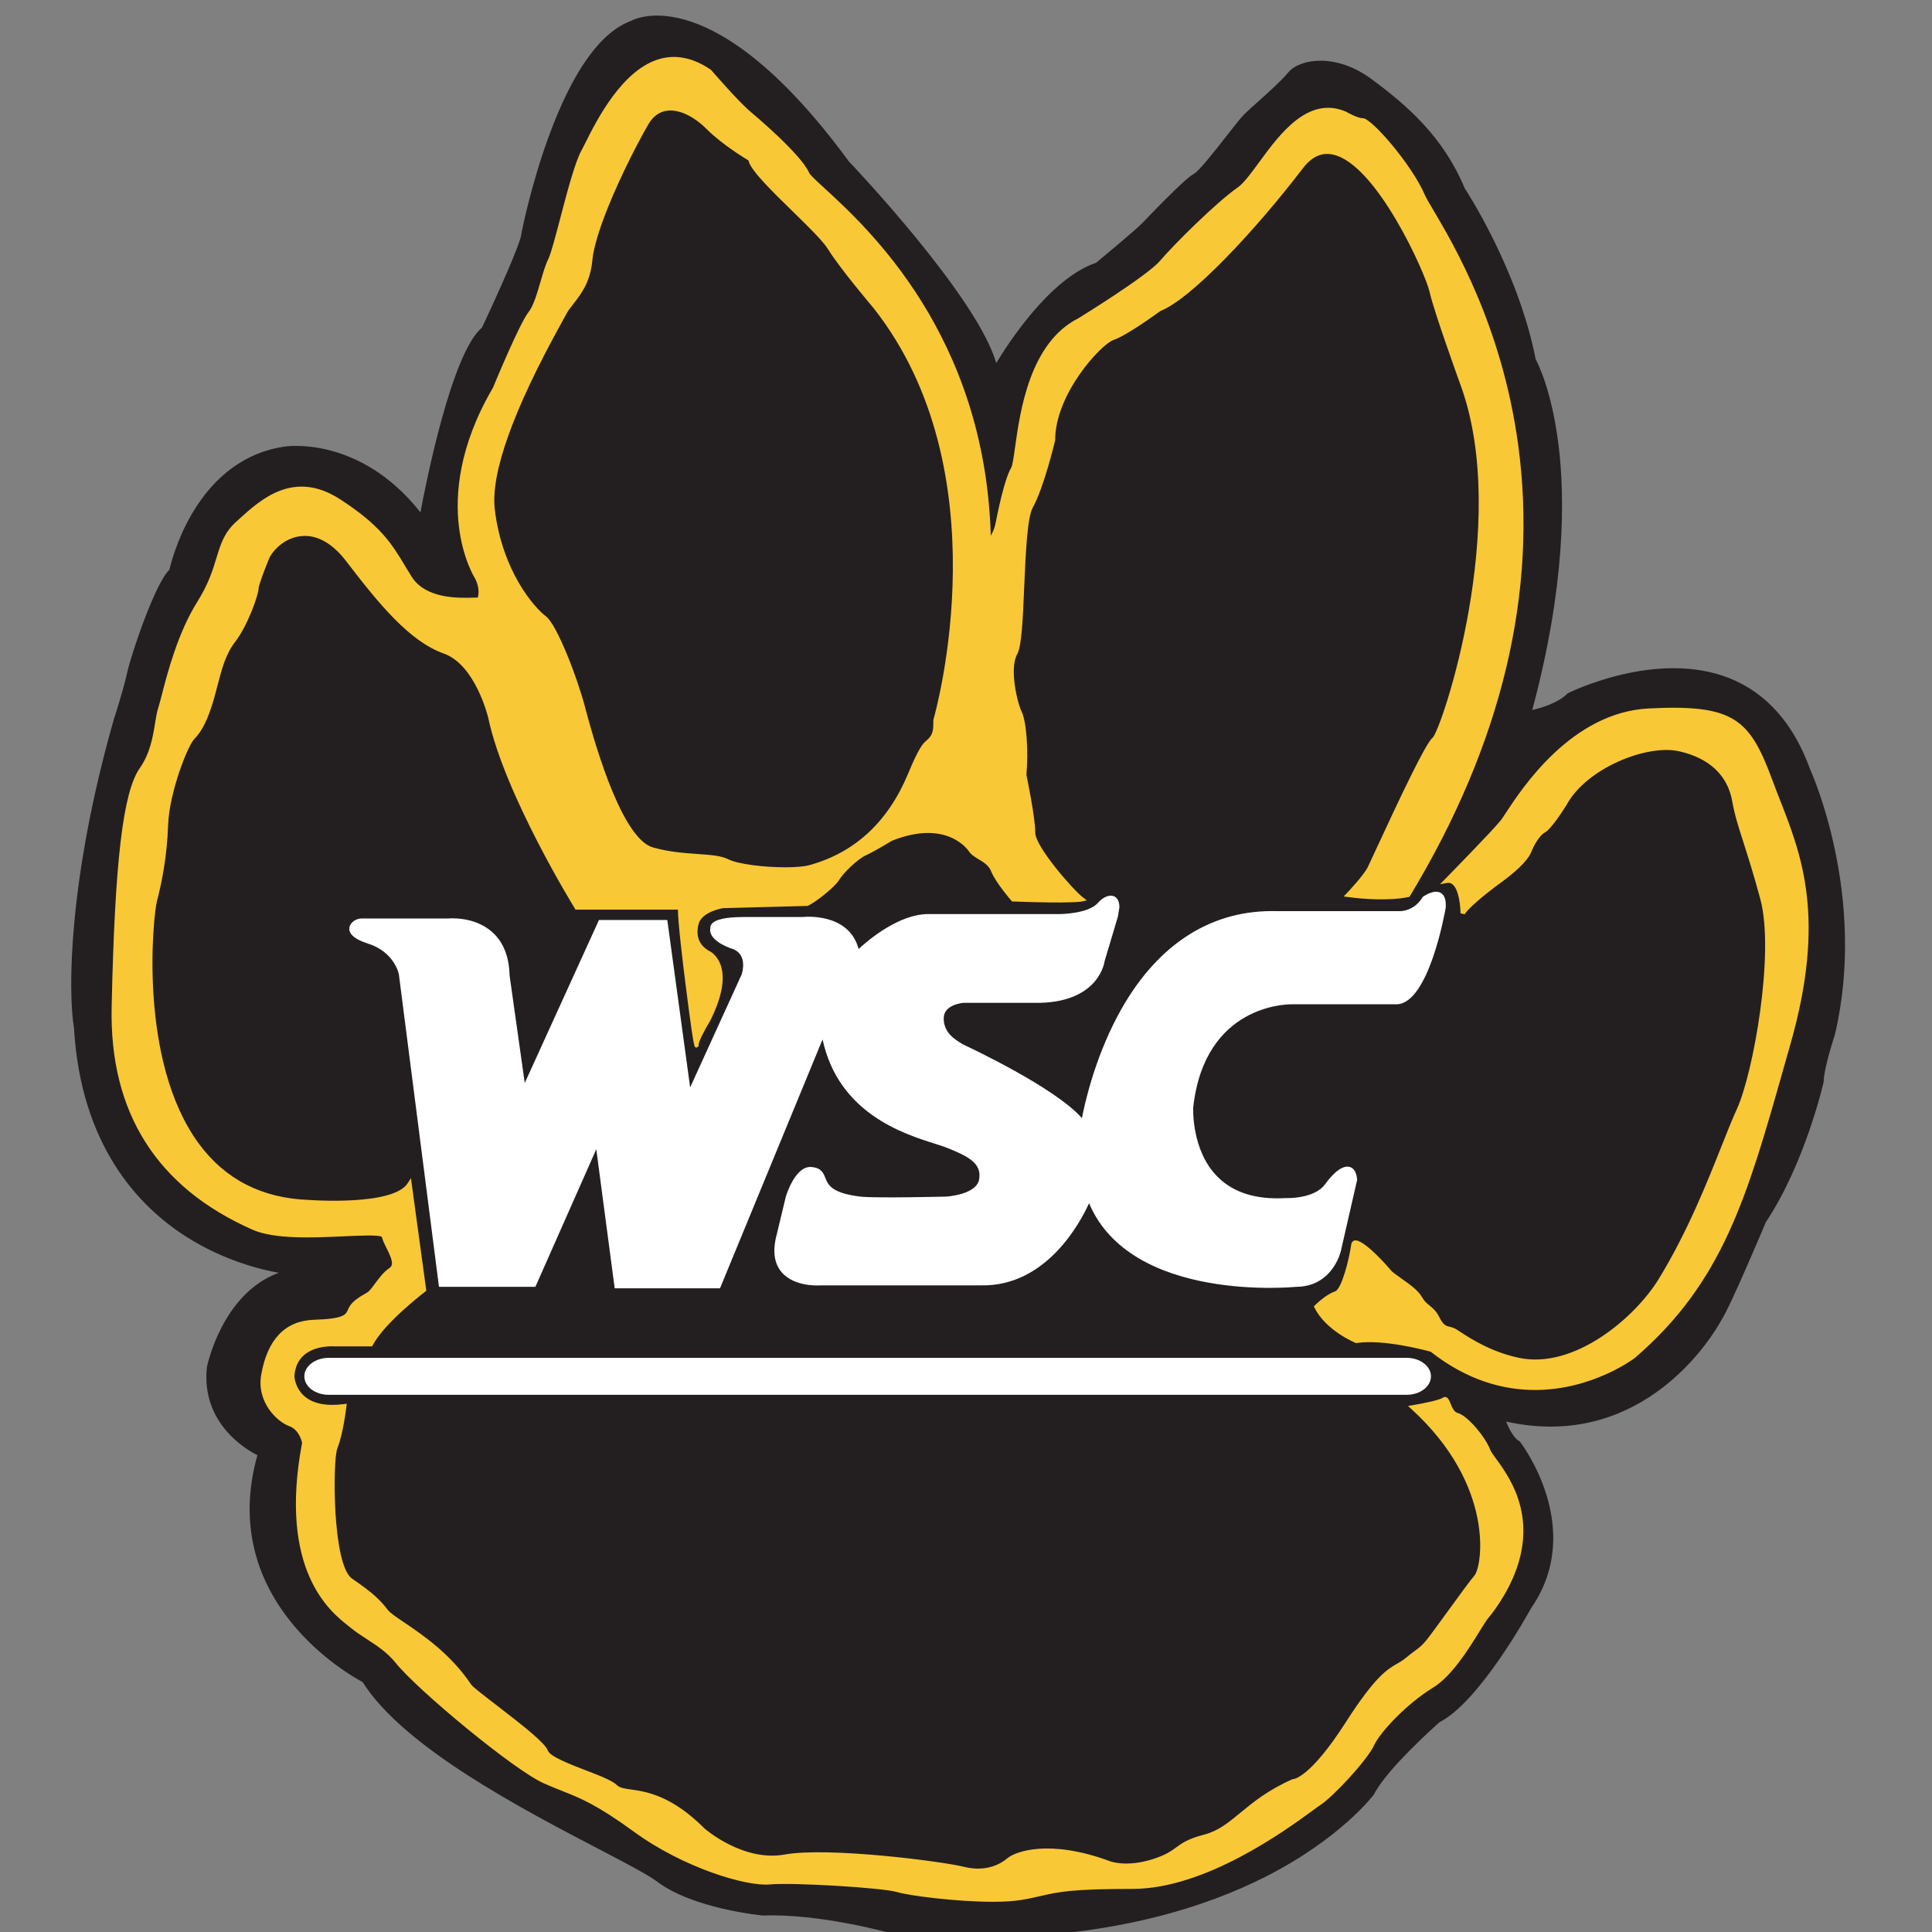 <?xml version="1.0" encoding="UTF-8"?>
<svg width="200px" height="200px" viewBox="0 0 200 200" version="1.1" xmlns="http://www.w3.org/2000/svg" xmlns:xlink="http://www.w3.org/1999/xlink">
    <rect x="0" y="0" width="200" height="200" fill="#808080" stroke="none"/>
    <!-- Generator: Sketch 51.3 (57544) - http://www.bohemiancoding.com/sketch -->
    <title>wayne-st-ne</title>
    <desc>Created with Sketch.</desc>
    <defs></defs>
    <g id="wayne-st-ne" stroke="none" stroke-width="1" fill="none" fill-rule="evenodd">
        <g id="wayne-st-ne_BGL" transform="translate(7.373, 0.922)">
            <g id="wayne-st-ne">
                <g id="g10" transform="translate(91.943, 99.96) scale(-1, 1) rotate(-180) translate(-91.943, -99.96) translate(0, 0.271)" fill-rule="nonzero">
                    <g id="g12">
                        <path d="M36.284,146.986 C36.284,146.986 39.265,163.754 42.704,166.51 C42.704,166.51 46.831,175.239 46.831,176.387 C46.831,176.387 50.5,195.452 58.066,198.208 C58.066,198.208 66.32,202.802 80.307,183.737 C80.307,183.737 94.293,169.037 95.669,162.376 C95.669,162.376 100.713,171.334 106.216,173.171 C106.216,173.171 110.113,176.387 111.031,177.306 C111.031,177.306 115.387,181.9 116.304,182.359 C117.221,182.819 120.66,187.642 121.578,188.561 C122.495,189.48 125.017,191.547 126.163,192.925 C127.31,194.303 130.978,194.763 134.417,192.236 C137.857,189.709 141.755,186.494 144.047,180.981 C144.047,180.981 149.55,172.712 151.384,163.294 C151.384,163.294 157.804,152.039 150.926,126.772 C150.926,126.772 153.677,127.232 155.053,128.61 C155.053,128.61 173.625,138.028 179.816,120.8 C179.816,120.8 185.777,107.937 182.338,93.466 C182.338,93.466 181.191,90.021 181.191,88.643 C181.191,88.643 179.357,80.374 175.23,74.172 C175.23,74.172 171.561,65.443 170.644,64.065 C170.644,64.065 163.536,50.054 148.174,53.729 C148.174,53.729 148.862,51.662 149.779,51.202 C149.779,51.202 156.658,42.474 150.926,34.205 C150.926,34.205 145.652,24.557 141.525,22.49 C141.525,22.49 136.022,17.666 134.647,14.91 C134.647,14.91 121.578,-2.777 84.892,0.669 C84.892,0.669 77.555,2.736 71.594,2.506 C71.594,2.506 64.486,3.195 60.817,5.952 C57.149,8.708 36.055,17.437 30.323,26.625 C30.323,26.625 14.961,34.205 19.547,50.054 C19.547,50.054 13.585,52.58 14.273,59.012 C14.273,59.012 15.878,67.281 22.527,68.889 C22.527,68.889 1.892,70.726 0.516,94.156 C0.516,94.156 -1.318,105.181 4.643,126.083 C4.643,126.083 5.56,128.84 6.019,130.907 C6.477,132.974 9,140.325 10.375,141.473 C10.375,141.473 12.668,152.728 22.069,154.106 C22.069,154.106 29.864,155.485 36.284,146.986" id="path14" fill="#231F20"></path>
                        <path d="M72.563,2.753 C78.273,2.753 84.884,0.91 84.955,0.89 C121.053,-2.497 134.333,14.871 134.462,15.047 C135.822,17.778 141.148,22.465 141.374,22.663 L141.423,22.695 C145.44,24.707 150.673,34.219 150.725,34.315 C153.07,37.7 153.592,41.531 152.288,45.722 C151.381,48.639 149.855,50.722 149.628,51.023 C148.663,51.561 147.986,53.569 147.957,53.656 L147.827,54.048 L148.228,53.952 C163.23,50.362 170.37,64.031 170.44,64.17 C171.349,65.537 174.982,74.174 175.019,74.261 C178.986,80.23 180.849,88.177 180.962,88.669 C180.976,90.084 182.073,93.398 182.12,93.539 C185.496,107.748 179.667,120.576 179.608,120.704 C177.935,125.356 175.206,128.457 171.489,129.937 C164.345,132.784 155.777,128.709 155.188,128.421 C153.769,127.028 151.078,126.565 150.963,126.546 L150.611,126.487 L150.705,126.833 C154.242,139.827 154.184,149.019 153.512,154.442 C152.784,160.314 151.201,163.153 151.185,163.181 L151.16,163.251 C149.356,172.512 143.911,180.771 143.857,180.854 C141.548,186.393 137.705,189.536 134.282,192.051 C130.995,194.466 127.441,194.102 126.339,192.778 C125.579,191.864 124.224,190.653 123.136,189.68 C122.554,189.16 122.053,188.712 121.74,188.399 C121.407,188.065 120.693,187.152 119.936,186.185 C118.233,184.007 116.983,182.442 116.407,182.154 C115.684,181.792 112.401,178.417 111.197,177.148 C110.278,176.228 106.521,173.126 106.361,172.994 L106.288,172.954 C100.933,171.165 95.918,162.352 95.868,162.263 L95.568,161.729 L95.444,162.329 C94.097,168.85 80.28,183.432 80.141,183.579 C66.449,202.239 58.259,198.052 58.177,198.007 C50.785,195.311 47.093,176.533 47.056,176.343 C47.06,175.221 43.336,167.31 42.911,166.412 L42.889,166.364 L42.848,166.331 C39.514,163.66 36.54,147.113 36.51,146.945 L36.418,146.428 L36.101,146.847 C29.848,155.126 22.185,153.894 22.108,153.88 C17.336,153.181 14.464,149.838 12.894,147.157 C11.185,144.237 10.606,141.455 10.6,141.427 L10.584,141.348 L10.522,141.297 C9.196,140.19 6.701,132.922 6.243,130.857 C5.787,128.802 4.87,126.038 4.861,126.011 C0.163,109.538 0.112,97.994 0.742,94.193 C1.449,82.173 7.333,76.004 12.144,72.941 C17.368,69.615 22.496,69.122 22.548,69.118 L22.581,68.666 C16.149,67.111 14.514,59.049 14.498,58.968 C13.84,52.806 19.578,50.29 19.636,50.265 L19.823,50.186 L19.767,49.989 C15.286,34.505 30.272,26.905 30.424,26.83 L30.483,26.802 L30.517,26.746 C34.673,20.086 47.278,13.505 54.81,9.574 C57.683,8.074 59.953,6.889 60.955,6.136 C64.53,3.45 71.546,2.742 71.616,2.735 C71.928,2.748 72.244,2.753 72.563,2.753 Z M94.011,0 C91.147,0 88.103,0.137 84.871,0.44 C84.757,0.469 77.458,2.506 71.602,2.277 C71.279,2.307 64.358,3.005 60.68,5.768 C59.707,6.5 57.452,7.676 54.598,9.166 C46.556,13.364 34.414,19.702 30.162,26.449 C29.12,26.994 15.002,34.705 19.273,49.93 C18.256,50.434 13.417,53.162 14.045,59.037 C14.063,59.135 15.589,66.653 21.478,68.811 C19.691,69.129 15.828,70.055 11.915,72.542 C7.006,75.662 1.003,81.942 0.287,94.142 C-0.348,97.949 -0.304,109.573 4.423,126.146 C4.435,126.184 5.344,128.925 5.795,130.957 C6.235,132.939 8.707,140.231 10.167,141.596 C10.275,142.07 10.911,144.677 12.499,147.389 C14.823,151.358 18.121,153.76 22.036,154.334 C22.107,154.346 29.78,155.595 36.151,147.533 C36.686,150.401 39.37,164.03 42.519,166.655 C44.169,170.147 46.602,175.586 46.602,176.387 C46.616,176.478 47.548,181.274 49.396,186.343 C51.892,193.192 54.783,197.257 57.988,198.424 C58.299,198.601 66.546,202.882 80.491,183.873 C81.031,183.31 93.799,169.831 95.756,162.979 C96.905,164.896 101.279,171.735 106.102,173.375 C106.481,173.688 110.014,176.612 110.869,177.468 C111.044,177.653 115.259,182.093 116.202,182.565 C116.73,182.83 118.374,184.933 119.575,186.468 C120.373,187.489 121.063,188.37 121.416,188.724 C121.738,189.046 122.244,189.499 122.831,190.023 C123.908,190.986 125.248,192.184 125.988,193.073 C127.177,194.503 130.913,195.096 134.553,192.421 C138.281,189.683 142.037,186.412 144.259,181.069 C144.293,181.026 149.774,172.714 151.603,163.374 C151.795,163.022 153.254,160.208 153.962,154.537 C154.638,149.118 154.709,139.97 151.245,127.072 C152.02,127.246 153.87,127.751 154.891,128.773 L154.95,128.815 C155.041,128.861 164.097,133.375 171.656,130.365 C175.502,128.834 178.32,125.642 180.032,120.878 C180.083,120.768 185.979,107.795 182.561,93.413 C182.544,93.36 181.421,89.968 181.421,88.643 L181.416,88.593 C181.397,88.51 179.524,80.211 175.421,74.045 C175.291,73.725 171.754,65.318 170.835,63.938 C170.784,63.833 165.076,52.892 153.144,52.89 C151.7,52.89 150.165,53.051 148.538,53.41 C148.81,52.733 149.327,51.686 149.882,51.408 L149.96,51.345 C150.029,51.256 156.877,42.386 151.114,34.074 C150.911,33.699 145.794,24.4 141.655,22.298 C141.277,21.965 136.149,17.405 134.852,14.807 C134.798,14.729 131.441,10.262 123.631,6.292 C117.661,3.259 107.992,0 94.011,0 Z" id="path16" fill="#231F20"></path>
                        <path d="M142.366,109.392 C142.366,109.392 147.257,114.369 148.174,115.517 C149.092,116.666 154.365,126.543 163.307,127.002 C172.249,127.462 173.625,125.854 175.918,119.652 C178.211,113.45 181.879,107.019 177.752,92.548 C173.625,78.077 171.332,68.429 161.702,60.16 C161.702,60.16 151.614,52.351 140.837,60.849 C140.837,60.849 136.022,62.228 133.042,61.768 C133.042,61.768 130.061,62.993 128.915,65.29 C128.915,65.29 129.984,66.362 130.902,66.668 C131.819,66.975 132.583,70.65 132.736,71.721 C132.889,72.793 135.946,69.577 136.404,68.965 C136.863,68.353 139.003,67.281 139.614,66.209 C140.226,65.137 140.837,65.29 141.449,64.065 C142.06,62.84 142.519,63.146 143.13,62.84 C143.741,62.534 146.187,60.543 149.856,59.777 C153.525,59.011 160.403,61.308 164.53,68.046 C168.657,74.784 170.95,81.981 172.631,85.656 C174.313,89.331 176.606,101.889 175.077,107.555 C173.548,113.22 172.631,115.058 172.173,117.661 C171.714,120.264 169.88,122.255 166.517,123.021 C163.154,123.786 156.735,121.336 154.594,117.355 C154.594,117.355 153.066,114.905 152.454,114.599 C151.843,114.292 151.232,113.22 150.926,112.455 C150.62,111.689 149.55,110.617 147.869,109.392 C146.187,108.167 144.353,106.636 144.047,106.023 C144.047,106.023 144.047,109.699 142.366,109.392" id="path18" fill="#F9C836"></path>
                        <path d="M134.423,62.093 C137.291,62.093 140.731,61.119 140.901,61.07 L140.98,61.03 C151.493,52.739 161.463,60.265 161.562,60.342 C170.581,68.087 173.071,76.876 176.842,90.181 L177.532,92.611 C181.204,105.486 178.685,111.919 176.463,117.595 C176.202,118.263 175.944,118.919 175.703,119.572 C173.398,125.805 171.981,127.218 163.319,126.773 C155.579,126.375 150.546,118.689 148.892,116.163 C148.648,115.791 148.472,115.522 148.354,115.374 C147.575,114.398 144.035,110.768 142.885,109.594 C143.032,109.549 143.169,109.474 143.297,109.367 C143.968,108.807 144.179,107.466 144.246,106.662 C145.047,107.535 146.71,108.832 147.734,109.578 C149.368,110.769 150.426,111.821 150.713,112.54 C150.981,113.21 151.627,114.441 152.352,114.804 C152.755,115.006 153.822,116.551 154.4,117.477 C156.56,121.496 163.008,124.052 166.568,123.245 C169.829,122.502 171.9,120.533 172.399,117.701 C172.641,116.327 173.018,115.149 173.541,113.519 C174.006,112.068 174.584,110.261 175.299,107.614 C176.819,101.979 174.581,89.368 172.839,85.561 C172.37,84.534 171.853,83.233 171.255,81.727 C169.756,77.955 167.703,72.787 164.726,67.926 C160.423,60.9 153.412,58.796 149.81,59.553 C146.807,60.179 144.614,61.613 143.559,62.303 C143.321,62.459 143.134,62.581 143.028,62.635 C142.881,62.708 142.743,62.741 142.596,62.776 C142.172,62.878 141.733,62.982 141.244,63.962 C140.942,64.566 140.646,64.805 140.333,65.059 C140.034,65.302 139.725,65.553 139.416,66.095 C139.075,66.691 138.164,67.331 137.433,67.846 C136.893,68.225 136.427,68.552 136.221,68.827 C135.657,69.581 133.399,71.812 132.948,71.708 C132.956,71.641 132.22,66.867 130.975,66.45 C130.292,66.222 129.497,65.522 129.198,65.244 C130.253,63.313 132.673,62.182 133.073,62.005 C133.496,62.066 133.952,62.093 134.423,62.093 Z M151.528,56.68 C148.279,56.68 144.541,57.649 140.732,60.64 C140.249,60.774 135.828,61.964 133.077,61.541 L133.014,61.531 L132.955,61.556 C132.83,61.607 129.881,62.84 128.71,65.187 L128.636,65.335 L128.753,65.453 C128.798,65.498 129.872,66.566 130.829,66.886 C131.508,67.113 132.284,70.176 132.509,71.754 C132.539,71.963 132.657,72.108 132.834,72.153 C133.782,72.407 136.563,69.137 136.588,69.103 C136.75,68.886 137.21,68.563 137.696,68.222 C138.505,67.653 139.422,67.008 139.813,66.323 C140.08,65.856 140.343,65.643 140.622,65.417 C140.959,65.143 141.308,64.861 141.654,64.168 C142.048,63.379 142.336,63.311 142.702,63.223 C142.86,63.185 143.039,63.142 143.233,63.045 C143.363,62.981 143.55,62.857 143.81,62.688 C144.841,62.014 146.985,60.612 149.903,60.002 C155.607,58.814 161.887,64.17 164.335,68.167 C167.292,72.994 169.336,78.14 170.829,81.898 C171.429,83.409 171.948,84.714 172.423,85.752 C174.142,89.51 176.354,101.945 174.856,107.494 C174.144,110.131 173.567,111.932 173.104,113.379 C172.576,115.026 172.194,116.217 171.947,117.621 C171.476,120.298 169.58,122.088 166.467,122.796 C163.087,123.565 156.822,121.013 154.797,117.246 C154.629,116.976 153.207,114.718 152.557,114.393 C152.057,114.142 151.465,113.185 151.139,112.369 C150.73,111.346 149.208,110.084 148.003,109.206 C146.081,107.806 144.504,106.423 144.253,105.92 L143.818,106.023 C143.818,106.666 143.67,108.457 143.003,109.015 C142.831,109.158 142.635,109.208 142.407,109.166 L141.694,109.036 L142.203,109.553 C142.251,109.603 147.096,114.535 147.996,115.661 C148.1,115.792 148.28,116.067 148.508,116.415 C150.194,118.989 155.323,126.822 163.296,127.232 C172.201,127.688 173.772,126.118 176.133,119.732 C176.374,119.081 176.629,118.428 176.89,117.763 C179.138,112.019 181.687,105.509 177.973,92.484 L177.283,90.055 C173.49,76.671 170.985,67.829 161.852,59.986 C161.78,59.93 157.475,56.68 151.528,56.68 Z" id="path20" fill="#F9C836"></path>
                        <path d="M97.503,107.478 C97.503,107.478 95.898,109.316 95.439,110.464 C94.981,111.612 93.605,111.842 93.146,112.531 C93.146,112.531 90.854,116.13 84.892,113.756 C84.892,113.756 82.982,112.608 82.141,112.225 C81.3,111.842 79.772,110.387 79.313,109.622 C78.855,108.856 76.867,107.325 76.179,107.019 L67.467,106.789 C67.467,106.789 65.088,106.444 64.715,104.951 C64.41,103.727 64.715,102.654 65.862,101.965 C65.862,101.965 68.842,100.817 65.938,94.998 C65.938,94.998 64.715,93.008 64.715,92.395 C64.715,91.782 62.958,104.569 63.034,106.636 L52.334,106.636 C52.334,106.636 45.073,118.35 43.392,126.313 C43.392,126.313 42.093,131.902 38.654,133.127 C35.215,134.352 32.157,138.028 28.642,142.622 C25.126,147.216 21.381,144.995 20.311,142.928 C20.311,142.928 19.165,140.172 19.165,139.636 C19.165,139.1 18.094,135.961 16.795,134.276 C15.496,132.592 15.19,130.524 14.579,128.38 C13.967,126.237 13.356,125.012 12.592,124.246 C11.828,123.48 9.917,118.503 9.802,115.173 C9.687,111.842 9.114,109.086 8.656,107.363 C8.197,105.64 5.102,76.813 24.591,76.124 C24.591,76.124 33.418,75.435 35.023,77.962 L36.514,67.051 C36.514,67.051 32.272,63.836 31.011,61.424 L27.228,61.424 C27.228,61.424 23.1,61.768 22.871,58.093 C22.871,58.093 22.986,54.303 28.259,54.992 C28.259,54.992 27.915,52.121 27.342,50.743 C26.769,49.365 26.769,38.454 28.947,36.961 C31.125,35.468 31.813,34.779 32.616,33.745 C33.418,32.712 38.193,30.59 41.214,26.05 C41.672,25.361 48.665,20.538 49.124,19.274 C49.583,18.011 55.315,16.633 56.346,15.599 C57.378,14.565 60.474,16.059 65.403,11.12 C65.403,11.12 69.416,7.56 73.887,8.364 C78.358,9.168 90.051,7.675 92.344,7.1 C94.637,6.526 96.242,7.33 97.044,8.019 C97.847,8.708 101.286,9.972 107.477,7.675 C107.477,7.675 109.196,6.985 112.062,7.904 C114.928,8.823 114.24,9.627 117.336,10.431 C120.431,11.235 121.578,13.991 126.507,16.173 C126.507,16.173 128.227,16.059 132.125,22.145 C136.022,28.232 136.94,27.658 138.201,28.692 C139.462,29.725 139.691,29.725 140.379,30.529 C141.067,31.333 144.621,36.387 145.423,37.305 C146.226,38.224 147.831,46.723 138.888,54.877 C138.888,54.877 141.64,55.337 142.098,55.681 C142.557,56.026 142.557,54.303 143.474,54.073 C144.391,53.844 146.226,51.662 146.684,50.398 C147.143,49.135 152.989,44.196 148.289,35.812 C148.289,35.812 147.372,34.205 146.569,33.286 C145.767,32.367 143.474,27.658 140.837,26.05 C138.201,24.442 135.335,21.456 134.647,19.963 C133.959,18.47 130.405,14.68 129.144,13.876 C127.883,13.072 118.368,5.263 109.884,5.263 C101.401,5.263 101.745,4.689 98.305,4.114 C94.866,3.54 87.07,4.459 85.58,4.918 C84.09,5.378 74.689,5.952 72.282,5.722 C69.874,5.492 63.454,7.445 58.41,11.12 C53.366,14.795 52.105,14.795 49.009,16.173 C45.914,17.552 35.968,25.814 33.762,28.577 C32.386,30.3 30.438,31.104 29.062,32.252 C27.686,33.401 21.496,37.305 24.132,51.202 C24.132,51.202 23.903,52.695 22.642,53.155 C21.381,53.614 19.432,55.566 19.891,58.208 C20.349,60.849 21.61,63.606 25.164,63.721 C28.718,63.836 28.603,64.41 28.947,65.099 C29.291,65.788 30.208,66.247 30.781,66.592 C31.355,66.936 32.043,68.429 33.074,69.119 C34.106,69.808 32.616,71.53 32.386,72.564 C32.157,73.598 22.757,71.76 18.859,73.483 C14.961,75.206 4.07,80.489 4.414,96.338 C4.758,112.187 5.675,118.618 7.28,120.915 C8.885,123.212 8.77,125.854 9.229,127.232 C9.687,128.61 10.719,134.123 13.241,138.142 C15.763,142.162 14.961,144.344 17.254,146.412 C19.547,148.479 22.871,151.809 27.686,148.709 C32.501,145.608 33.304,143.54 35.023,140.784 C36.743,138.028 40.87,138.487 42.246,138.487 C42.246,138.487 42.704,139.406 42.016,140.784 C42.016,140.784 36.972,148.594 43.851,160.308 C43.851,160.308 46.602,166.969 47.519,168.118 C48.436,169.266 48.895,172.252 49.583,173.631 C50.27,175.009 51.875,182.819 53.022,184.886 C54.168,186.953 58.754,198.208 66.091,193.155 C66.091,193.155 68.842,189.939 70.218,188.791 C71.594,187.642 75.492,184.197 76.179,182.589 C76.867,180.981 94.522,169.726 94.981,144.459 C94.981,144.459 95.669,145.148 95.898,146.297 C96.127,147.445 96.815,150.891 97.503,152.039 C98.191,153.188 97.961,164.213 104.381,167.429 C104.381,167.429 111.489,171.793 112.865,173.401 C114.24,175.009 118.597,179.373 120.89,180.981 C123.183,182.589 126.622,191.088 131.895,188.791 C131.895,188.791 133.042,188.102 133.73,188.102 C134.417,188.102 138.545,183.508 139.92,180.292 C141.296,177.076 163.078,148.823 138.392,107.937 C138.392,107.937 136.252,107.402 132.201,107.937 C132.201,107.937 133.959,109.775 134.417,110.694 C134.876,111.612 140.15,123.327 141.067,124.016 C141.984,124.705 149.321,146.297 144.047,160.768 C144.047,160.768 141.296,168.348 140.837,170.415 C140.379,172.482 132.583,190.169 127.31,183.278 C122.036,176.387 115.616,169.726 112.636,168.577 C112.636,168.577 109.196,166.051 107.821,165.591 C106.445,165.132 101.63,159.849 101.63,155.025 C101.63,155.025 100.483,150.202 99.337,148.134 C98.191,146.067 98.649,134.582 97.732,132.974 C96.815,131.366 97.732,127.691 98.191,126.772 C98.649,125.854 98.879,122.868 98.649,120.341 C98.649,120.341 99.566,115.977 99.566,114.369 C99.566,112.761 103.693,108.167 104.611,107.478 C104.611,107.478 103.693,107.248 97.503,107.478" id="path22" fill="#F9C836"></path>
                        <path d="M73.909,6.005 C77.515,6.005 84.347,5.539 85.647,5.138 C87.058,4.703 94.837,3.768 98.268,4.341 C99.122,4.484 99.734,4.624 100.325,4.761 C102.099,5.17 103.5,5.492 109.884,5.492 C117.265,5.492 125.498,11.511 128.204,13.488 C128.586,13.767 128.862,13.969 129.021,14.07 C130.284,14.876 133.79,18.651 134.439,20.06 C135.137,21.576 138.032,24.609 140.719,26.246 C142.585,27.385 144.281,30.126 145.402,31.939 C145.828,32.628 146.165,33.171 146.397,33.437 C147.176,34.329 148.081,35.911 148.09,35.926 C151.911,42.742 148.682,47.164 147.13,49.289 C146.798,49.744 146.558,50.072 146.469,50.32 C146.014,51.572 144.218,53.65 143.419,53.851 C142.811,54.003 142.552,54.639 142.363,55.103 C142.311,55.228 142.246,55.39 142.195,55.47 C141.733,55.185 140.208,54.88 139.384,54.731 C143.91,50.471 145.501,46.245 146.035,43.421 C146.661,40.114 146.047,37.671 145.595,37.154 C145.175,36.673 143.984,35.034 142.832,33.449 C141.828,32.067 140.88,30.762 140.553,30.38 C140.1,29.851 139.83,29.65 139.382,29.318 C139.124,29.127 138.804,28.889 138.346,28.514 C138.052,28.273 137.779,28.117 137.491,27.952 C136.524,27.4 135.321,26.712 132.318,22.022 C128.738,16.432 126.951,15.972 126.559,15.945 C124.102,14.851 122.619,13.629 121.308,12.549 C120.049,11.513 118.961,10.616 117.393,10.209 C115.805,9.796 115.247,9.389 114.656,8.958 C114.099,8.552 113.523,8.131 112.132,7.686 C109.221,6.753 107.465,7.432 107.392,7.462 C101.294,9.723 97.962,8.506 97.194,7.845 C96.598,7.334 94.928,6.216 92.288,6.878 C90.072,7.433 78.386,8.939 73.927,8.138 C69.398,7.323 65.419,10.8 65.251,10.948 C61.913,14.292 59.491,14.638 57.889,14.868 C57.148,14.974 56.562,15.058 56.185,15.437 C55.771,15.851 54.406,16.376 53.086,16.886 C50.741,17.789 49.184,18.439 48.909,19.196 C48.646,19.918 45.664,22.212 43.69,23.729 C42.111,24.944 41.209,25.644 41.023,25.923 C38.955,29.03 36.085,30.971 34.186,32.256 C33.325,32.838 32.704,33.258 32.435,33.604 C31.63,34.641 30.949,35.31 28.818,36.771 C26.533,38.337 26.522,49.368 27.131,50.831 C27.58,51.911 27.89,53.971 27.994,54.73 C26.202,54.546 24.813,54.861 23.863,55.672 C22.698,56.666 22.644,58.028 22.642,58.086 C22.709,59.18 23.1,60.034 23.804,60.643 C25.155,61.813 27.162,61.661 27.247,61.652 L30.874,61.653 C32.111,63.876 35.597,66.634 36.268,67.153 L34.866,77.421 C32.596,75.297 24.918,75.868 24.573,75.896 C19.611,76.071 15.669,78.082 12.867,81.872 C6.405,90.614 8.044,105.957 8.434,107.422 C8.891,109.138 9.459,111.877 9.573,115.181 C9.69,118.586 11.608,123.585 12.43,124.408 C13.183,125.163 13.778,126.407 14.358,128.443 C14.485,128.887 14.598,129.327 14.71,129.761 C15.145,131.449 15.556,133.044 16.614,134.416 C17.92,136.111 18.935,139.189 18.935,139.636 C18.935,140.19 19.905,142.549 20.099,143.016 C20.695,144.168 22.068,145.381 23.814,145.536 C25.045,145.643 26.918,145.251 28.824,142.761 C32.213,138.332 35.298,134.567 38.73,133.344 C42.247,132.091 43.561,126.598 43.615,126.365 C45.184,118.934 51.728,108.069 52.462,106.866 L63.272,106.866 L63.263,106.627 C63.202,104.983 64.352,96.205 64.779,93.342 C65.105,94.066 65.605,94.894 65.743,95.118 C67.199,98.038 67.107,99.707 66.772,100.589 C66.434,101.48 65.805,101.741 65.778,101.752 C64.573,102.472 64.14,103.592 64.493,105.007 C64.898,106.631 67.33,107.002 67.434,107.016 L76.126,107.247 C76.831,107.585 78.707,109.056 79.117,109.74 C79.585,110.522 81.148,112.025 82.046,112.434 C82.865,112.807 84.756,113.942 84.774,113.953 C90.875,116.385 93.316,112.693 93.34,112.655 C93.496,112.421 93.818,112.227 94.158,112.021 C94.718,111.684 95.352,111.301 95.652,110.549 C96.04,109.578 97.311,108.056 97.611,107.704 C101.568,107.559 103.323,107.603 104.064,107.651 C102.661,108.974 99.337,112.821 99.337,114.369 C99.337,115.934 98.434,120.25 98.425,120.294 L98.418,120.328 L98.421,120.362 C98.66,122.994 98.388,125.863 97.986,126.67 C97.492,127.658 96.571,131.4 97.533,133.088 C97.939,133.799 98.07,136.871 98.196,139.842 C98.348,143.414 98.506,147.108 99.137,148.246 C100.212,150.185 101.308,154.671 101.401,155.053 C101.419,160.017 106.264,165.313 107.748,165.809 C109.075,166.252 112.466,168.738 112.5,168.762 L112.553,168.792 C115.287,169.845 121.553,176.133 127.128,183.418 C128.167,184.776 129.381,185.311 130.732,185.013 C135.709,183.91 140.743,171.9 141.062,170.465 C141.511,168.436 144.236,160.922 144.263,160.846 C149.522,146.415 142.149,124.542 141.204,123.832 C140.51,123.31 136.766,115.214 135.358,112.166 C134.978,111.345 134.711,110.768 134.623,110.591 C134.269,109.883 133.209,108.688 132.676,108.11 C135.906,107.731 137.822,108.055 138.247,108.141 C147.675,123.789 151.401,139.398 149.323,154.539 C147.657,166.676 142.709,175.042 140.597,178.614 C140.161,179.352 139.845,179.885 139.709,180.201 C138.302,183.491 134.287,187.79 133.724,187.872 C133.724,187.872 133.724,187.872 133.724,187.872 C132.986,187.872 131.827,188.564 131.778,188.594 C128.206,190.146 125.508,186.462 123.338,183.501 C122.464,182.306 121.708,181.274 121.021,180.793 C118.811,179.243 114.462,174.915 113.039,173.252 C111.656,171.635 104.793,167.412 104.501,167.233 C99.642,164.798 98.671,157.864 98.149,154.139 C97.973,152.881 97.873,152.211 97.7,151.921 C97.032,150.807 96.348,147.379 96.123,146.252 C95.883,145.049 95.173,144.327 95.143,144.297 L94.761,143.915 L94.751,144.455 C94.371,165.441 82.191,176.606 77.606,180.808 C76.563,181.764 76.097,182.199 75.969,182.498 C75.318,184.02 71.491,187.429 70.071,188.614 C68.743,189.724 66.206,192.668 65.936,192.982 C64.311,194.095 62.704,194.458 61.157,194.059 C57.396,193.09 54.773,187.849 53.652,185.611 C53.477,185.261 53.334,184.975 53.222,184.774 C52.576,183.608 51.775,180.555 51.068,177.861 C50.543,175.861 50.09,174.133 49.788,173.528 C49.513,172.978 49.274,172.155 49.021,171.283 C48.649,170.006 48.266,168.685 47.698,167.975 C46.811,166.864 44.09,160.287 44.063,160.221 C40.527,154.196 40.22,149.263 40.582,146.18 C40.972,142.855 42.197,140.928 42.209,140.909 C42.952,139.423 42.472,138.426 42.451,138.384 L42.387,138.257 L42.246,138.257 C42.1,138.257 41.923,138.252 41.721,138.246 C40.005,138.194 36.434,138.09 34.829,140.662 C34.606,141.02 34.398,141.366 34.195,141.704 C32.862,143.925 31.71,145.844 27.562,148.516 C23.089,151.396 19.968,148.565 17.69,146.497 L17.407,146.241 C16.237,145.186 15.902,144.087 15.478,142.696 C15.102,141.464 14.634,139.931 13.435,138.02 C11.458,134.868 10.393,130.741 9.82,128.524 C9.666,127.926 9.544,127.454 9.446,127.159 C9.312,126.757 9.229,126.235 9.131,125.631 C8.901,124.202 8.614,122.424 7.468,120.783 C5.786,118.377 4.968,111.293 4.643,96.333 C4.41,85.609 9.224,77.992 18.951,73.693 C21.141,72.725 25.237,72.913 28.23,73.049 C31.247,73.187 32.476,73.218 32.61,72.614 C32.676,72.317 32.864,71.942 33.063,71.544 C33.515,70.639 34.078,69.513 33.201,68.927 C32.656,68.563 32.204,67.948 31.805,67.406 C31.475,66.958 31.19,66.569 30.9,66.395 L30.655,66.251 C30.105,65.932 29.42,65.533 29.152,64.996 C29.121,64.934 29.094,64.872 29.067,64.812 C28.734,64.06 28.368,63.595 25.171,63.491 C22.415,63.402 20.714,61.611 20.116,58.168 C19.672,55.61 21.593,53.781 22.72,53.371 C24.093,52.87 24.349,51.304 24.359,51.237 L24.365,51.198 L24.358,51.159 C21.9,38.209 27.182,34.035 28.917,32.663 C29.029,32.574 29.127,32.497 29.209,32.429 C29.689,32.028 30.242,31.669 30.827,31.289 C31.912,30.586 33.033,29.857 33.941,28.721 C36.145,25.961 46.036,17.749 49.102,16.383 C49.811,16.068 50.42,15.826 51.009,15.592 C52.957,14.82 54.639,14.152 58.545,11.306 C63.556,7.655 69.909,5.73 72.26,5.951 C72.653,5.988 73.223,6.005 73.909,6.005 Z M95.397,3.698 C91.577,3.698 86.656,4.346 85.513,4.699 C84.038,5.153 74.656,5.718 72.304,5.494 C69.881,5.265 63.373,7.221 58.275,10.934 C54.416,13.746 52.759,14.404 50.84,15.166 C50.247,15.401 49.633,15.645 48.916,15.963 C45.812,17.346 35.809,25.646 33.583,28.434 C32.722,29.512 31.632,30.219 30.577,30.904 C29.981,31.291 29.417,31.657 28.915,32.076 C28.836,32.141 28.741,32.216 28.633,32.302 C26.846,33.715 21.41,38.013 23.899,51.203 C23.855,51.421 23.576,52.57 22.564,52.939 C21.31,53.395 19.174,55.421 19.665,58.247 C20.305,61.934 22.152,63.853 25.157,63.95 C28.228,64.05 28.413,64.468 28.648,64.998 C28.678,65.065 28.708,65.132 28.742,65.202 C29.072,65.861 29.854,66.317 30.425,66.648 L30.663,66.789 C30.875,66.916 31.148,67.287 31.436,67.679 C31.857,68.251 32.334,68.9 32.947,69.31 C33.448,69.645 33.141,70.361 32.653,71.338 C32.441,71.762 32.241,72.162 32.163,72.514 C31.955,72.759 29.901,72.665 28.25,72.59 C25.044,72.443 21.054,72.262 18.766,73.273 C8.854,77.654 3.947,85.416 4.185,96.343 C4.512,111.402 5.354,118.559 7.092,121.047 C8.178,122.602 8.456,124.322 8.679,125.704 C8.779,126.328 8.866,126.868 9.011,127.304 C9.104,127.584 9.225,128.05 9.377,128.639 C9.955,130.88 11.032,135.053 13.047,138.265 C14.214,140.124 14.652,141.561 15.039,142.83 C15.484,144.289 15.835,145.442 17.1,146.582 L17.382,146.837 C19.635,148.883 23.041,151.973 27.81,148.902 C32.048,146.173 33.225,144.212 34.588,141.94 C34.79,141.604 34.996,141.261 35.218,140.906 C36.683,138.557 40.078,138.657 41.707,138.705 C41.846,138.709 41.973,138.713 42.087,138.715 C42.172,138.991 42.3,139.703 41.811,140.681 C41.771,140.741 40.529,142.696 40.126,146.126 C39.756,149.279 40.067,154.319 43.653,160.424 C43.752,160.669 46.413,167.101 47.34,168.262 C47.851,168.901 48.222,170.177 48.58,171.411 C48.84,172.304 49.085,173.146 49.378,173.734 C49.658,174.296 50.127,176.084 50.624,177.977 C51.338,180.698 52.147,183.781 52.821,184.997 C52.931,185.194 53.071,185.475 53.242,185.817 C54.391,188.111 57.08,193.483 61.043,194.504 C62.729,194.938 64.472,194.549 66.221,193.344 L66.265,193.304 C66.293,193.273 69.02,190.09 70.365,188.967 C70.577,188.79 75.563,184.613 76.39,182.679 C76.485,182.459 77.116,181.88 77.916,181.147 C82.492,176.953 94.568,165.882 95.194,145.127 C95.374,145.422 95.572,145.836 95.673,146.342 C95.902,147.487 96.598,150.975 97.307,152.157 C97.44,152.38 97.558,153.225 97.695,154.202 C98.229,158.011 99.222,165.101 104.279,167.635 C104.332,167.668 111.354,171.988 112.691,173.55 C114.164,175.273 118.483,179.573 120.758,181.169 C121.383,181.608 122.118,182.611 122.969,183.773 C125.114,186.702 128.054,190.714 131.987,189.001 C132.317,188.805 133.219,188.331 133.73,188.331 C134.6,188.331 138.779,183.542 140.131,180.382 C140.255,180.094 140.564,179.572 140.991,178.848 C143.118,175.252 148.099,166.831 149.777,154.602 C151.873,139.327 148.109,123.587 138.588,107.818 L138.54,107.738 L138.447,107.715 C138.358,107.692 136.217,107.174 132.171,107.71 L131.722,107.769 L132.036,108.096 C132.053,108.114 133.775,109.92 134.212,110.797 C134.301,110.972 134.565,111.545 134.941,112.359 C137.643,118.202 140.238,123.68 140.93,124.2 C141.856,125.033 149.033,146.416 143.832,160.689 C143.72,160.999 141.07,168.307 140.614,170.365 C140.191,172.27 135.138,183.566 130.633,184.564 C129.451,184.827 128.426,184.359 127.492,183.138 C122.608,176.756 115.985,169.649 112.747,168.374 C112.41,168.128 109.241,165.823 107.893,165.374 C106.632,164.952 101.859,159.813 101.859,155.025 L101.853,154.972 C101.806,154.774 100.686,150.094 99.538,148.023 C98.959,146.979 98.797,143.177 98.654,139.822 C98.513,136.52 98.392,133.668 97.932,132.86 C97.078,131.364 97.96,127.75 98.396,126.875 C98.879,125.907 99.105,122.868 98.881,120.354 C98.973,119.914 99.796,115.925 99.796,114.369 C99.796,112.938 103.73,108.427 104.748,107.662 L105.134,107.372 L104.666,107.255 C104.628,107.246 103.648,107.02 97.495,107.249 L97.395,107.252 L97.33,107.327 C97.264,107.403 95.694,109.207 95.226,110.379 C94.983,110.988 94.444,111.313 93.922,111.628 C93.536,111.861 93.171,112.08 92.956,112.404 C92.864,112.547 90.677,115.812 84.977,113.543 C84.932,113.512 83.079,112.4 82.236,112.016 C81.425,111.647 79.942,110.226 79.51,109.503 C79.011,108.67 76.95,107.11 76.273,106.809 L76.186,106.789 L67.473,106.559 C67.478,106.558 65.268,106.221 64.938,104.896 C64.635,103.68 64.985,102.76 65.98,102.162 C65.989,102.162 66.779,101.841 67.193,100.772 C67.739,99.362 67.386,97.385 66.143,94.895 C65.674,94.129 64.945,92.793 64.945,92.395 L64.945,92.26 L64.708,92.107 L64.592,92.177 C64.566,92.194 64.538,92.211 64.491,92.393 L64.486,92.394 C64.486,92.401 64.486,92.407 64.486,92.414 C64.373,92.87 64.151,94.269 63.586,98.74 C63.294,101.047 62.822,104.979 62.803,106.406 L52.206,106.406 L52.14,106.515 C52.067,106.632 44.838,118.355 43.168,126.266 C43.156,126.315 41.857,131.742 38.577,132.911 C35.026,134.176 31.894,137.994 28.459,142.482 C27.052,144.322 25.459,145.223 23.854,145.078 C22.282,144.939 21.044,143.845 20.515,142.822 C20.086,141.79 19.394,139.992 19.394,139.636 C19.394,139.056 18.306,135.86 16.977,134.136 C15.976,132.838 15.577,131.287 15.154,129.646 C15.041,129.208 14.927,128.764 14.8,128.317 C14.196,126.202 13.565,124.896 12.754,124.084 C12.053,123.381 10.147,118.528 10.031,115.165 C9.916,111.818 9.34,109.043 8.877,107.304 C8.493,105.86 6.876,90.748 13.236,82.146 C15.95,78.473 19.774,76.524 24.599,76.354 C24.695,76.347 33.316,75.704 34.83,78.085 L35.166,78.614 L36.759,66.949 L36.652,66.868 C36.61,66.836 32.436,63.656 31.214,61.317 L31.15,61.194 L27.228,61.194 C27.189,61.197 25.305,61.337 24.102,60.294 C23.496,59.769 23.159,59.023 23.1,58.079 C23.101,58.079 23.159,56.871 24.166,56.016 C25.065,55.253 26.431,54.984 28.23,55.22 L28.522,55.258 L28.487,54.965 C28.473,54.847 28.133,52.046 27.554,50.655 C27.058,49.462 27.009,38.568 29.077,37.151 C31.259,35.655 31.961,34.963 32.797,33.886 C33.021,33.598 33.648,33.173 34.443,32.636 C36.371,31.332 39.286,29.36 41.405,26.178 C41.557,25.949 42.783,25.006 43.969,24.094 C46.838,21.889 49.054,20.139 49.34,19.353 C49.564,18.735 51.608,17.947 53.25,17.314 C54.74,16.74 56.027,16.244 56.509,15.762 C56.778,15.491 57.271,15.42 57.954,15.323 C59.515,15.099 62.129,14.725 65.565,11.283 C65.594,11.257 69.541,7.813 73.846,8.59 C78.361,9.403 90.163,7.883 92.399,7.323 C94.833,6.714 96.354,7.729 96.895,8.194 C97.722,8.903 101.247,10.231 107.556,7.89 C107.578,7.882 109.251,7.243 111.993,8.123 C113.313,8.547 113.859,8.944 114.386,9.329 C114.985,9.767 115.605,10.219 117.279,10.653 C118.749,11.036 119.75,11.86 121.018,12.904 C122.358,14.008 123.876,15.26 126.415,16.383 L126.466,16.406 L126.523,16.403 C126.531,16.403 128.225,16.482 131.932,22.27 C134.996,27.056 136.253,27.774 137.263,28.351 C137.547,28.513 137.791,28.653 138.056,28.87 C138.523,29.252 138.848,29.493 139.109,29.687 C139.546,30.011 139.786,30.19 140.205,30.679 C140.521,31.048 141.463,32.345 142.461,33.719 C143.619,35.312 144.816,36.96 145.251,37.457 C146.066,38.391 147.437,46.772 138.734,54.707 L138.385,55.026 L138.851,55.104 C139.894,55.278 141.66,55.639 141.961,55.866 C142.101,55.97 142.228,55.966 142.308,55.943 C142.541,55.879 142.65,55.613 142.787,55.277 C142.948,54.883 143.148,54.392 143.53,54.296 C144.542,54.043 146.431,51.769 146.9,50.477 C146.968,50.291 147.202,49.969 147.501,49.561 C148.983,47.53 152.455,42.775 148.489,35.7 C148.451,35.632 147.55,34.06 146.742,33.135 C146.535,32.897 146.207,32.368 145.792,31.697 C144.648,29.847 142.917,27.05 140.957,25.854 C138.338,24.257 135.526,21.325 134.855,19.867 C134.167,18.374 130.603,14.534 129.267,13.683 C129.121,13.589 128.85,13.391 128.474,13.117 C125.739,11.117 117.415,5.033 109.884,5.033 C103.552,5.033 102.173,4.716 100.428,4.313 C99.83,4.175 99.211,4.033 98.343,3.888 C97.537,3.753 96.513,3.698 95.397,3.698 Z" id="path24" fill="#F9C836"></path>
                        <path d="M89.019,126.083 C89.019,126.083 96.509,151.197 82.905,168.501 C82.905,168.501 79.389,172.636 78.166,174.626 C76.944,176.617 70.371,181.976 69.912,183.814 C69.912,183.814 67.314,185.346 65.632,187.03 C63.951,188.714 61.353,189.939 59.977,187.642 C58.601,185.345 54.531,177.368 54.168,173.554 C53.862,170.338 52.029,169.113 51.417,167.888 C50.806,166.663 43.316,154.106 44.08,147.828 C44.844,141.55 48.054,137.875 49.277,136.956 C50.5,136.037 52.639,130.371 53.404,127.462 C54.168,124.552 57.072,113.986 60.282,113.067 C63.492,112.149 66.55,112.608 68.078,111.842 C69.607,111.077 74.651,110.77 76.332,111.23 C78.014,111.689 83.364,113.22 86.421,120.571 C87.788,123.859 88.102,123.786 88.561,124.246 C89.019,124.705 89.019,125.165 89.019,126.083" id="path26" fill="#231F20"></path>
                        <path d="M62.036,188.674 C61.945,188.674 61.854,188.669 61.764,188.658 C61.111,188.578 60.576,188.196 60.174,187.524 C58.669,185.013 54.742,177.162 54.397,173.532 C54.171,171.162 53.119,169.817 52.35,168.835 C52.047,168.447 51.786,168.112 51.622,167.785 C51.553,167.647 51.397,167.366 51.176,166.966 C46.174,157.937 43.863,151.507 44.307,147.856 C45.064,141.644 48.25,138.014 49.414,137.14 C50.716,136.162 52.881,130.356 53.626,127.52 C54.677,123.519 57.437,114.121 60.346,113.288 C61.948,112.83 63.505,112.72 64.879,112.623 C66.224,112.528 67.385,112.446 68.181,112.048 C69.675,111.299 74.695,111.02 76.272,111.452 C80.844,112.701 84.187,115.798 86.209,120.659 C87.402,123.528 87.817,123.892 88.219,124.244 C88.279,124.295 88.337,124.347 88.399,124.408 C88.79,124.8 88.79,125.176 88.79,126.083 L88.8,126.149 C88.874,126.399 96.097,151.35 82.725,168.359 C82.587,168.521 79.189,172.523 77.972,174.506 C77.459,175.34 75.955,176.807 74.362,178.362 C72.261,180.41 70.092,182.528 69.718,183.663 C69.262,183.937 67.01,185.325 65.471,186.868 C64.573,187.766 63.232,188.674 62.036,188.674 Z M73.912,110.79 C71.757,110.79 69.055,111.096 67.976,111.637 C67.262,111.994 66.143,112.073 64.846,112.165 C63.451,112.263 61.868,112.375 60.219,112.846 C57.197,113.711 54.513,122.338 53.182,127.403 C52.367,130.506 50.264,135.928 49.14,136.772 C47.932,137.679 44.628,141.429 43.852,147.8 C43.396,151.55 45.725,158.073 50.775,167.19 C50.992,167.58 51.144,167.856 51.212,167.991 C51.396,168.36 51.671,168.711 51.99,169.119 C52.764,170.108 53.728,171.34 53.94,173.576 C54.321,177.584 58.603,185.795 59.78,187.76 C60.259,188.56 60.908,189.015 61.708,189.114 C62.918,189.263 64.445,188.545 65.795,187.192 C67.436,185.547 70.003,184.027 70.029,184.012 L70.111,183.963 L70.135,183.87 C70.38,182.887 72.665,180.658 74.682,178.69 C76.295,177.116 77.82,175.629 78.362,174.747 C79.561,172.794 83.045,168.691 83.08,168.65 C96.382,151.73 89.551,127.104 89.249,126.051 C89.249,125.121 89.243,124.604 88.723,124.084 C88.654,124.014 88.588,123.956 88.521,123.898 C88.176,123.595 87.784,123.253 86.632,120.482 C84.554,115.484 81.109,112.297 76.393,111.008 C75.85,110.86 74.943,110.79 73.912,110.79 Z" id="path28" fill="#231F20"></path>
                        <path d="M110.283,105.2 C109.522,103.028 108.806,100.65 108.777,99.989 C109.066,100.174 109.671,100.767 110.17,101.258 C111.127,102.198 112.319,103.368 113.228,103.782 C113.358,103.841 113.5,103.931 113.479,103.993 C113.311,104.477 111.012,105.201 110.301,105.201 C110.295,105.201 110.289,105.2 110.283,105.2 Z M108.667,99.474 C108.655,99.474 108.642,99.474 108.629,99.476 C108.532,99.486 108.448,99.536 108.394,99.617 C108.073,100.101 109.198,103.502 109.897,105.487 L109.939,105.604 L110.058,105.633 C110.6,105.772 113.61,105.011 113.912,104.145 C113.975,103.965 113.993,103.626 113.418,103.364 C112.582,102.983 111.423,101.845 110.492,100.93 C109.411,99.869 108.98,99.474 108.667,99.474 Z" id="path30" fill="#231F20"></path>
                        <path d="M105.953,95.539 C105.81,95.497 105.64,95.447 105.438,95.39 C105.148,95.307 104.804,95.154 104.809,94.897 C104.813,94.645 105.081,94.343 105.331,94.133 C105.314,94.682 105.753,95.221 105.918,95.403 C105.925,95.45 105.937,95.496 105.953,95.539 Z M105.7,93.421 C105.662,93.421 105.619,93.427 105.57,93.443 C105.25,93.551 104.334,94.227 104.35,94.921 C104.357,95.213 104.529,95.607 105.312,95.831 C105.605,95.915 105.831,95.982 106.005,96.033 C106.603,96.208 106.679,96.23 106.776,96.049 C106.869,95.875 106.721,95.751 106.65,95.691 C106.559,95.614 106.368,95.453 106.368,95.304 L106.368,95.209 L106.301,95.142 C106.294,95.134 105.536,94.349 105.864,93.911 C105.974,93.764 105.99,93.634 105.912,93.525 C105.886,93.489 105.82,93.421 105.7,93.421 Z" id="path32" fill="#231F20"></path>
                        <path d="M127.366,94.184 C125.513,94.184 123.505,93.504 121.84,92.25 C119.321,90.352 118.006,87.524 118.138,84.288 C118.245,81.679 119.359,79.904 121.453,79.013 C124.099,77.888 127.298,78.621 127.998,79.244 C128.76,79.923 128.522,80.651 127.911,82.234 C127.626,82.973 127.271,83.894 127.01,84.991 C126.316,87.911 128.617,92.78 129.198,93.94 C128.619,94.104 128.001,94.184 127.366,94.184 Z M124.535,77.971 C123.471,77.971 122.325,78.143 121.274,78.591 C119.713,79.255 117.822,80.779 117.68,84.269 C117.542,87.66 118.921,90.626 121.565,92.617 C124.002,94.454 127.155,95.113 129.599,94.297 L129.855,94.211 L129.729,93.972 C129.699,93.915 126.72,88.192 127.456,85.098 C127.71,84.03 128.044,83.164 128.339,82.4 C128.916,80.902 129.334,79.819 128.302,78.9 C127.77,78.426 126.261,77.971 124.535,77.971 Z" id="path34" fill="#231F20"></path>
                        <path d="M92.229,92.242 C92.229,92.242 102.471,87.494 104.764,84.279 C104.764,84.279 108.132,106.329 124.635,106.024 L137.627,106.024 C137.627,106.024 139.156,106.024 140.073,107.555 C140.073,107.555 142.213,109.086 142.06,106.636 C142.06,106.636 140.379,96.836 137.169,96.836 L126.316,96.836 C126.316,96.836 117.145,96.989 115.922,85.963 C115.922,85.963 115.31,75.704 125.705,76.316 C125.705,76.316 128.762,76.163 129.985,77.847 C131.473,79.897 132.736,80.144 132.889,78.46 L131.207,71.11 C131.207,71.11 130.444,67.587 126.775,67.587 C126.775,67.587 109.349,65.75 105.375,76.622 C105.375,76.622 102.012,67.587 94.216,67.74 L77.556,67.74 C77.556,67.74 71.747,67.281 73.275,72.794 L74.192,76.622 C74.192,76.622 75.11,79.685 76.638,79.532 C78.816,79.313 76.485,77.082 81.683,76.469 C83.208,76.289 90.548,76.469 90.548,76.469 C90.548,76.469 93.911,76.622 94.216,78.46 C94.522,80.297 92.994,81.063 90.701,81.982 C88.408,82.9 79.39,84.432 77.861,93.773 L67.008,67.434 L56.461,67.434 L54.474,82.441 L47.901,67.587 L38.272,67.587 L34.144,99.745 C34.144,99.745 33.686,102.195 30.781,103.114 C27.877,104.033 29.253,105.258 30.017,105.258 L39.036,105.258 C39.036,105.258 44.997,105.871 45.15,99.592 L46.831,87.648 L54.78,105.105 L61.505,105.105 L63.951,87.188 L69.607,99.592 C69.607,99.592 70.371,101.736 68.69,102.501 C68.69,102.501 66.096,103.267 66.397,104.492 C66.397,104.492 66.087,105.411 69.607,105.411 L75.719,105.411 C75.719,105.411 80.612,106.023 81.376,101.889 C81.376,101.889 85.198,105.717 88.712,105.717 L102.315,105.717 C102.315,105.717 105.37,105.717 106.445,106.942 C107.18,107.779 108.279,108.014 108.279,106.636 L108.124,105.717 L106.751,101.123 C106.751,101.123 106.292,97.142 100.331,96.989 L92.382,96.989 C92.382,96.989 90.089,96.836 90.089,95.151 C90.089,93.466 91.465,92.701 92.229,92.242" id="path36" fill="#FFFFFF"></path>
                        <path d="M56.662,67.664 L66.855,67.664 L77.957,94.608 L78.088,93.81 C79.396,85.816 86.271,83.646 89.575,82.603 C90.061,82.45 90.482,82.317 90.786,82.195 C93.138,81.253 94.777,80.43 94.443,78.422 C94.11,76.424 90.703,76.246 90.558,76.24 C90.253,76.232 83.18,76.06 81.656,76.241 C78.37,76.628 77.945,77.695 77.636,78.474 C77.448,78.946 77.335,79.231 76.616,79.303 C75.517,79.406 74.652,77.358 74.412,76.557 L73.499,72.74 C73.072,71.202 73.194,70.017 73.857,69.21 C75.027,67.789 77.513,67.969 77.538,67.969 L94.216,67.97 C94.279,67.969 94.343,67.968 94.405,67.968 C101.823,67.968 105.127,76.614 105.16,76.703 L105.377,77.285 L105.591,76.701 C109.458,66.123 126.581,67.797 126.751,67.816 C130.21,67.817 130.954,71.022 130.984,71.159 L132.657,78.475 C132.627,78.773 132.53,79.244 132.225,79.328 C131.886,79.42 131.145,79.054 130.171,77.712 C128.889,75.947 125.825,76.079 125.693,76.087 C122.557,75.898 120.078,76.687 118.344,78.425 C115.451,81.326 115.682,85.788 115.693,85.977 C116.337,91.782 119.188,94.487 121.468,95.736 C123.937,97.088 126.213,97.065 126.321,97.065 L137.169,97.065 C139.643,97.065 141.376,104.002 141.834,106.675 C141.857,107.06 141.828,107.583 141.543,107.742 C141.189,107.939 140.507,107.57 140.244,107.393 C139.269,105.812 137.695,105.794 137.627,105.794 L124.635,105.794 C117.883,105.908 112.53,102.344 108.718,95.168 C105.862,89.79 104.999,84.299 104.99,84.244 L104.905,83.685 L104.577,84.145 C102.346,87.275 92.235,91.986 92.133,92.033 L92.034,92.091 C91.221,92.578 89.86,93.392 89.86,95.151 C89.86,96.654 91.5,97.16 92.367,97.218 L100.331,97.218 C106.022,97.364 106.519,101.112 106.523,101.149 L107.904,105.783 L108.053,106.674 C108.05,106.868 108.012,107.272 107.76,107.367 C107.487,107.471 107.002,107.229 106.617,106.791 C105.487,105.502 102.444,105.487 102.315,105.487 L88.712,105.487 C85.335,105.487 81.576,101.764 81.539,101.726 L81.231,101.418 L81.151,101.847 C80.436,105.718 75.94,105.206 75.747,105.183 L69.607,105.181 C67.395,105.181 66.82,104.812 66.676,104.654 C66.616,104.588 66.619,104.548 66.619,104.546 L66.641,104.483 L66.62,104.437 C66.416,103.609 68.092,102.918 68.755,102.722 C70.266,102.036 70.112,100.325 69.823,99.514 L63.831,86.372 L61.305,104.875 L54.927,104.875 L46.714,86.836 L44.923,99.559 C44.876,101.418 44.319,102.82 43.265,103.751 C41.556,105.262 39.083,105.032 39.059,105.029 L30.017,105.028 C29.715,105.028 29.292,104.77 29.248,104.48 C29.189,104.098 29.788,103.67 30.85,103.333 C33.851,102.384 34.35,99.893 34.37,99.787 L38.473,67.817 L47.752,67.817 L54.595,83.279 L56.662,67.664 Z M67.162,67.205 L56.26,67.205 L54.354,81.603 L48.05,67.358 L38.07,67.358 L33.917,99.716 C33.901,99.797 33.442,102.031 30.713,102.895 C29,103.437 28.724,104.094 28.795,104.55 C28.877,105.087 29.508,105.487 30.017,105.487 L39.036,105.487 C39.122,105.498 41.703,105.741 43.565,104.099 C44.721,103.079 45.331,101.565 45.379,99.597 L46.949,88.459 L54.633,105.334 L61.705,105.334 L64.071,88.004 L69.399,99.687 C69.419,99.748 70.062,101.624 68.595,102.292 C68.512,102.314 65.887,103.106 66.163,104.498 C66.154,104.585 66.164,104.731 66.279,104.891 C66.634,105.389 67.755,105.641 69.607,105.641 L75.719,105.641 C75.741,105.645 80.484,106.191 81.511,102.334 C82.488,103.237 85.674,105.947 88.712,105.947 L102.315,105.947 C102.345,105.947 105.279,105.961 106.272,107.094 C106.803,107.698 107.448,107.976 107.922,107.797 C108.19,107.696 108.508,107.412 108.508,106.636 L108.35,105.679 L106.971,101.057 C106.974,101.053 106.846,100.02 105.951,98.964 C105.137,98.003 103.501,96.84 100.337,96.759 L92.382,96.759 C92.313,96.753 90.318,96.599 90.318,95.151 C90.318,93.652 91.492,92.951 92.269,92.486 L92.337,92.445 C92.871,92.197 101.868,87.989 104.627,84.819 C104.914,86.313 105.925,90.881 108.308,95.373 C112.089,102.5 117.616,106.256 124.305,106.256 C124.417,106.256 124.528,106.255 124.639,106.253 L137.627,106.253 C137.684,106.254 139.042,106.278 139.877,107.673 L139.94,107.742 C140.054,107.823 141.074,108.527 141.765,108.143 C142.162,107.923 142.339,107.411 142.289,106.622 C142.216,106.189 140.533,96.606 137.169,96.606 L126.316,96.606 C125.944,96.605 117.335,96.618 116.15,85.937 C116.149,85.905 115.923,81.499 118.671,78.747 C120.307,77.108 122.668,76.37 125.691,76.545 C125.745,76.546 128.666,76.42 129.8,77.982 C130.772,79.32 131.677,79.957 132.347,79.771 C132.653,79.686 133.035,79.394 133.117,78.481 L133.121,78.444 L131.431,71.059 C131.423,71.024 130.584,67.358 126.775,67.358 C126.625,67.341 109.719,65.685 105.367,76.016 C104.487,74.067 100.954,67.381 94.212,67.511 L77.556,67.511 C77.463,67.501 74.823,67.313 73.504,68.918 C72.739,69.847 72.588,71.172 73.054,72.855 L73.97,76.676 C74.013,76.821 74.958,79.947 76.661,79.76 C77.657,79.66 77.863,79.143 78.062,78.644 C78.344,77.935 78.695,77.053 81.71,76.697 C83.201,76.522 90.469,76.697 90.542,76.699 C90.569,76.7 93.719,76.865 93.99,78.498 C94.269,80.171 92.835,80.879 90.616,81.768 C90.328,81.884 89.915,82.014 89.437,82.165 C86.152,83.201 79.43,85.324 77.779,92.973 L67.162,67.205 Z" id="path38" fill="#FFFFFF"></path>
                        <path d="M140.532,58.093 C140.532,57.167 139.5,56.409 138.239,56.409 L26.654,56.409 C25.393,56.409 24.362,57.167 24.362,58.093 C24.362,59.019 25.393,59.777 26.654,59.777 L138.239,59.777 C139.5,59.777 140.532,59.019 140.532,58.093" id="path40" fill="#FFFFFF"></path>
                        <path d="M26.654,59.548 C25.536,59.548 24.591,58.881 24.591,58.093 C24.591,57.304 25.536,56.638 26.654,56.638 L138.239,56.638 C139.358,56.638 140.302,57.304 140.302,58.093 C140.302,58.881 139.358,59.548 138.239,59.548 L26.654,59.548 Z M138.239,56.179 L26.654,56.179 C25.264,56.179 24.132,57.037 24.132,58.093 C24.132,59.148 25.264,60.007 26.654,60.007 L138.239,60.007 C139.63,60.007 140.761,59.148 140.761,58.093 C140.761,57.037 139.63,56.179 138.239,56.179 Z" id="path42" fill="#FFFFFF"></path>
                    </g>
                </g>
            </g>
        </g>
    </g>
</svg>